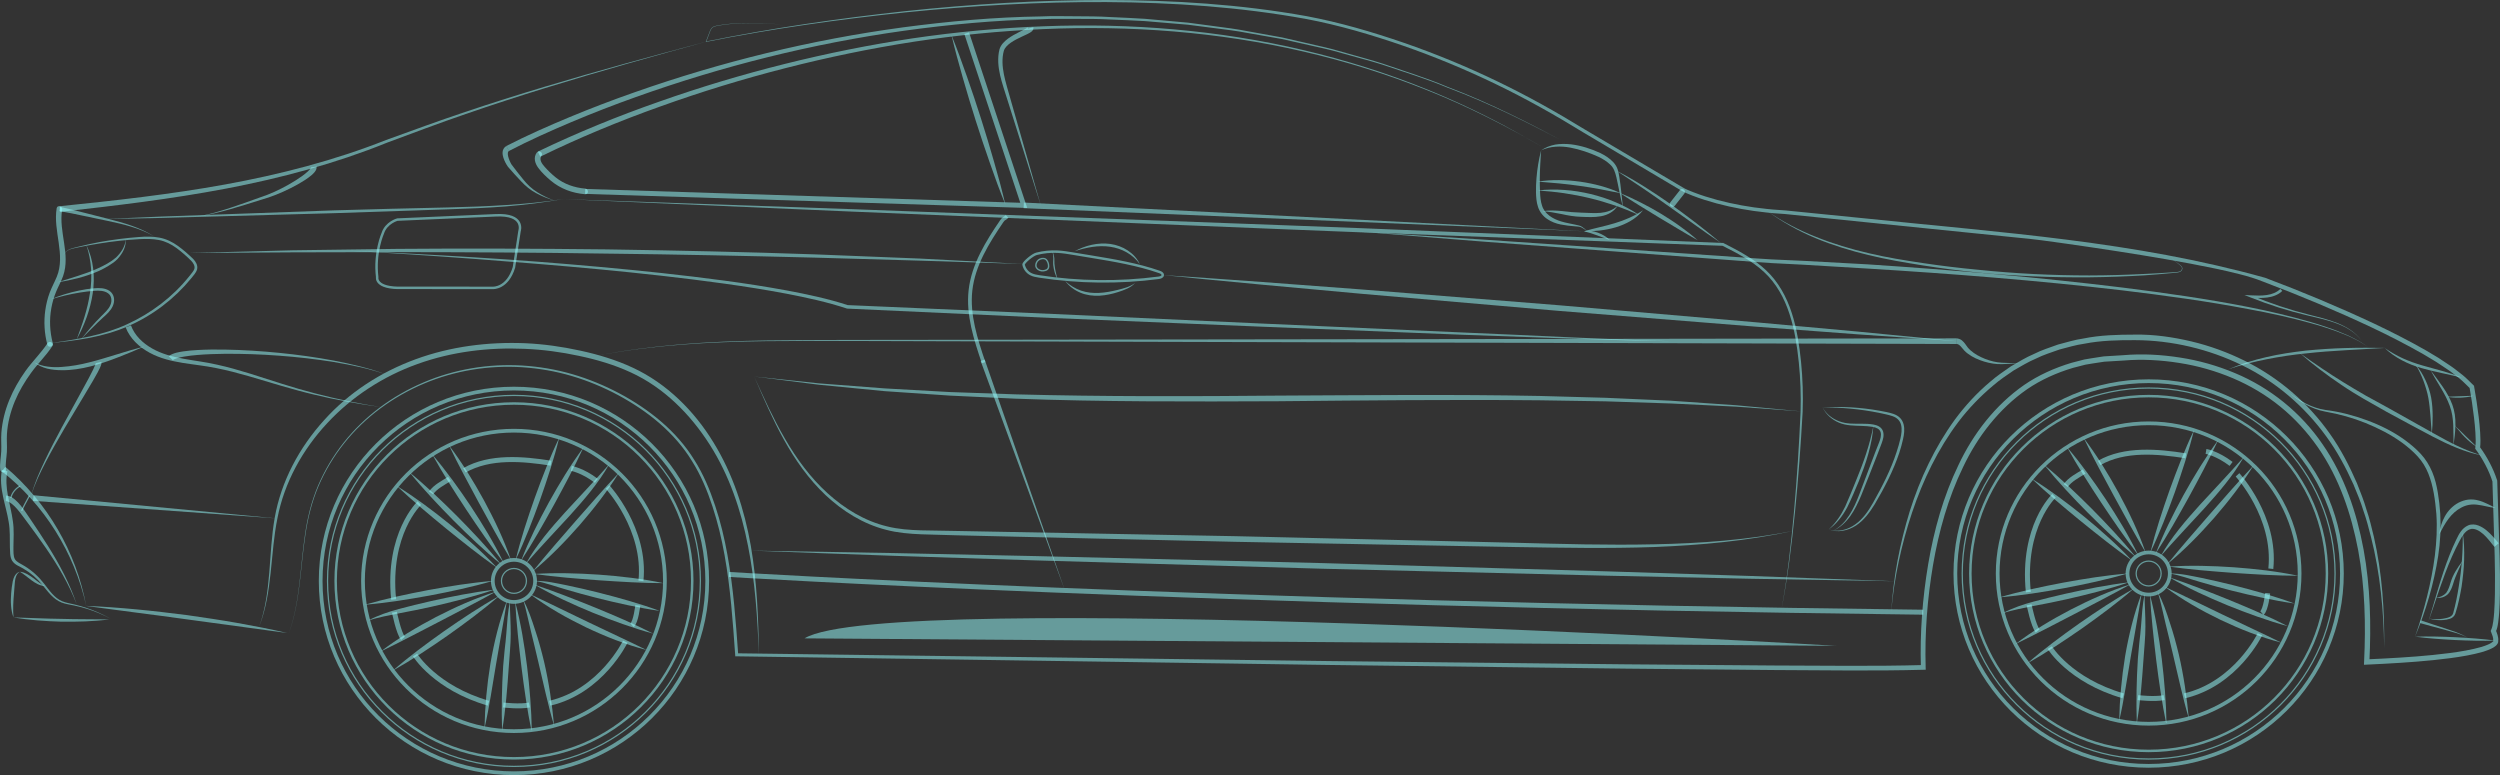 <svg width="503" height="156" viewBox="0 0 503 156" fill="none" xmlns="http://www.w3.org/2000/svg">
<rect x="0" y="0" width="503" height="156" fill="#333333" stroke="none"/>
<g clip-path="url(#clip0_421_389)">
<path d="M11.979 41.493C23.144 40.355 34.302 39.114 45.334 37.109C56.36 35.098 67.244 32.298 77.688 28.168C82.959 26.26 88.232 24.319 93.558 22.538C98.879 20.747 104.234 19.057 109.612 17.445C120.367 14.217 131.204 11.275 142.053 8.39C131.229 11.367 120.417 14.4 109.696 17.716C104.335 19.373 98.997 21.107 93.697 22.941C88.391 24.763 83.146 26.745 77.881 28.702C67.472 32.921 56.53 35.839 45.491 37.945C34.438 40.048 23.263 41.387 12.099 42.621L11.979 41.493Z" fill="#97FFFF" fill-opacity="0.51"/>
<path d="M11.4 41.901C10.646 46.477 13.246 51.261 11.421 55.694C10.983 56.757 10.419 57.76 10.015 58.837C9.579 59.997 9.283 61.204 9.111 62.43C8.785 64.747 8.931 67.093 9.525 69.356C9.709 70.061 10.809 69.762 10.623 69.054C10.019 66.754 9.901 64.34 10.327 61.998C10.533 60.863 10.853 59.744 11.296 58.677C11.733 57.618 12.316 56.622 12.695 55.538C14.232 51.149 11.766 46.649 12.5 42.201C12.618 41.486 11.52 41.18 11.402 41.899L11.4 41.901Z" fill="#97FFFF" fill-opacity="0.51"/>
<path d="M9.557 69.058C8.253 71.038 6.511 72.708 5.131 74.641C3.834 76.457 2.724 78.398 1.876 80.462C1.008 82.577 0.446 84.814 0.275 87.094C0.182 88.326 0.309 89.553 0.252 90.784C0.194 92.032 -0.083 93.252 0.048 94.508C0.123 95.227 1.264 95.234 1.188 94.508C1.061 93.298 1.314 92.122 1.384 90.917C1.452 89.729 1.325 88.54 1.396 87.351C1.533 85.088 2.11 82.856 2.975 80.764C3.82 78.72 4.965 76.8 6.262 75.01C7.607 73.154 9.281 71.545 10.541 69.63C10.945 69.018 9.957 68.449 9.557 69.058Z" fill="#97FFFF" fill-opacity="0.51"/>
<path d="M10.032 69.061C15.326 68.306 20.702 67.488 25.556 65.244C30.403 63.044 34.75 59.739 38.069 55.597C38.458 55.076 38.987 54.563 39.116 54.051C39.252 53.526 38.924 52.96 38.499 52.499C37.588 51.591 36.56 50.678 35.51 49.907C34.448 49.132 33.266 48.536 31.982 48.293C30.698 48.039 29.364 48.05 28.034 48.118C25.363 48.264 22.699 48.558 20.056 48.982C18.732 49.187 17.414 49.425 16.102 49.699C15.451 49.849 14.779 49.946 14.15 50.154C13.514 50.368 13.024 50.862 12.6 51.372C13.004 50.849 13.479 50.333 14.124 50.09C14.762 49.854 15.423 49.738 16.071 49.564C17.375 49.244 18.688 48.96 20.008 48.708C22.652 48.227 25.322 47.883 28.006 47.683C29.348 47.584 30.722 47.548 32.077 47.814C33.439 48.061 34.712 48.695 35.813 49.49C36.925 50.3 37.913 51.164 38.902 52.137C39.358 52.629 39.847 53.348 39.659 54.178C39.425 54.978 38.901 55.404 38.512 55.953C35.103 60.133 30.687 63.496 25.734 65.641C23.263 66.73 20.649 67.461 18.012 67.978C15.368 68.477 12.699 68.778 10.032 69.061Z" fill="#97FFFF" fill-opacity="0.51"/>
<path d="M26.346 65.465C27.063 67.452 28.707 69.041 30.605 70.112C32.511 71.207 34.699 71.77 36.913 72.179C39.131 72.586 41.413 72.852 43.651 73.365C45.891 73.855 48.09 74.485 50.267 75.159C54.619 76.526 58.917 78.002 63.326 79.132C67.726 80.289 72.188 81.215 76.689 81.91C72.174 81.309 67.688 80.475 63.256 79.409C58.815 78.369 54.465 76.975 50.103 75.703C47.92 75.077 45.725 74.497 43.504 74.059C41.291 73.6 39.036 73.384 36.766 73.016C34.51 72.647 32.201 72.113 30.119 70.978C28.062 69.87 26.17 68.163 25.28 65.861L26.347 65.463L26.346 65.465Z" fill="#97FFFF" fill-opacity="0.51"/>
<path d="M52.185 125.98C54.672 118.968 53.993 111.455 55.272 104.175C56.556 96.852 60.209 90.05 65.201 84.549C70.171 78.995 76.637 74.83 83.64 72.274C90.658 69.702 98.205 68.755 105.648 69.054C109.373 69.22 113.077 69.744 116.715 70.54C120.351 71.324 123.95 72.401 127.347 73.991C134.176 77.175 139.684 82.688 143.546 89.009C147.463 95.347 149.768 102.524 151.059 109.775C152.312 117.057 152.604 124.437 152.692 131.786C152.418 124.44 151.939 117.075 150.509 109.876C149.114 102.692 146.737 95.638 142.8 89.469C138.894 83.338 133.551 77.968 126.906 74.925C123.602 73.396 120.07 72.354 116.484 71.599C112.902 70.831 109.257 70.338 105.596 70.187C98.288 69.859 90.879 70.755 83.994 73.244C77.114 75.705 70.817 79.785 65.845 85.137C60.871 90.463 57.198 97.088 55.818 104.277C54.371 111.428 54.851 119.033 52.187 125.982L52.185 125.98Z" fill="#97FFFF" fill-opacity="0.51"/>
<path d="M58.112 127.442C60.384 121.037 60.377 114.178 61.37 107.524C61.842 104.186 62.656 100.88 63.967 97.762C65.29 94.652 67.029 91.717 69.132 89.064C73.326 83.74 78.966 79.605 85.205 76.945C91.451 74.272 98.339 73.132 105.125 73.547C108.516 73.762 111.891 74.33 115.156 75.283C118.422 76.235 121.58 77.537 124.583 79.127C130.547 82.314 136.085 86.677 139.675 92.507C141.506 95.38 142.824 98.541 143.89 101.751C144.962 104.967 145.756 108.266 146.354 111.594C147.566 118.254 148.04 125.005 148.528 131.726L148.228 131.443L267.597 133.01L327.281 133.662L357.124 133.899C367.053 133.925 377.059 134.079 386.916 133.806L386.484 134.306C386.27 127.329 386.802 120.384 387.95 113.519C389.115 106.668 390.988 99.885 394.033 93.581C397.004 87.27 401.434 81.513 407.239 77.467C410.153 75.465 413.416 74.011 416.791 72.996L419.353 72.332C420.218 72.165 421.093 72.049 421.963 71.906L423.27 71.706L424.587 71.624L427.224 71.463L427.168 71.466C431.037 71.13 434.861 71.353 438.652 71.945C442.439 72.523 446.154 73.584 449.69 75.072C456.778 78.023 462.983 83.057 467.303 89.385C471.676 95.706 474.16 103.093 475.55 110.543C476.923 118.028 477.09 125.663 476.718 133.22L476.165 132.664C478.396 132.547 480.631 132.474 482.857 132.312C485.086 132.179 487.31 131.997 489.529 131.779C491.743 131.543 493.96 131.292 496.137 130.885C497.224 130.683 498.301 130.444 499.347 130.141C499.856 129.969 500.377 129.806 500.83 129.574C501.07 129.473 501.266 129.329 501.435 129.203C501.5 129.139 501.598 129.065 501.604 129.025C501.629 128.999 501.635 128.983 501.626 128.997C501.646 129.013 501.597 128.994 501.677 129.141L501.63 128.735C501.637 128.723 501.645 128.588 501.621 128.46C501.601 128.327 501.569 128.183 501.527 128.036C501.443 127.746 501.328 127.438 501.209 127.161L501.12 126.957L501.238 126.69C501.422 126.275 501.566 125.659 501.637 125.057C501.732 124.455 501.772 123.831 501.829 123.213C501.905 121.968 501.96 120.717 501.977 119.46C502.021 116.951 501.994 114.434 501.932 111.919L501.476 96.801L501.498 96.93C501.127 95.772 500.646 94.641 500.071 93.555C499.502 92.472 498.847 91.405 498.13 90.439L498.011 90.278L498.034 90.08C498.151 89.124 498.118 88.095 498.055 87.081C497.99 86.063 497.894 85.043 497.772 84.023C497.531 81.985 497.223 79.944 496.867 77.923L496.977 78.15C496.272 77.498 495.64 76.781 494.882 76.179C494.107 75.595 493.375 74.96 492.565 74.415L490.128 72.792L487.608 71.284C484.205 69.34 480.705 67.55 477.154 65.866C470.041 62.522 462.771 59.473 455.415 56.697L455.384 56.685C453.871 56.066 452.264 55.589 450.64 55.174C449.015 54.755 447.374 54.387 445.727 54.039C442.431 53.35 439.118 52.728 435.794 52.157C429.15 51.004 422.477 49.99 415.797 49.038C412.457 48.559 409.115 48.093 405.752 47.795L395.682 46.773L375.539 44.727L365.468 43.704L360.432 43.192C358.757 42.981 357.063 42.967 355.378 42.752C352.002 42.405 348.653 41.797 345.371 40.926C343.732 40.479 342.109 39.975 340.522 39.358C339.734 39.037 338.926 38.755 338.182 38.289L336.006 36.998L318.598 26.665C312.858 23.134 306.99 19.831 300.921 16.909C294.859 13.978 288.628 11.392 282.265 9.181C275.902 6.984 269.415 5.069 262.807 3.819C249.534 1.404 236.024 0.49 222.534 0.42C209.039 0.362 195.543 1.134 182.114 2.497C168.691 3.91 155.305 5.787 142.066 8.426L141.998 8.44L142.023 8.375L142.819 6.286C142.953 5.944 143.143 5.581 143.491 5.395C143.831 5.21 144.213 5.168 144.577 5.093C146.052 4.822 147.551 4.72 149.047 4.677C150.544 4.642 152.04 4.648 153.538 4.659C155.027 4.689 156.553 4.794 157.946 5.363C156.551 4.8 155.026 4.702 153.538 4.677C152.041 4.671 150.545 4.672 149.05 4.714C147.555 4.763 146.059 4.872 144.59 5.149C144.226 5.224 143.846 5.269 143.524 5.448C143.197 5.625 143.016 5.97 142.884 6.31L142.097 8.401L142.053 8.35C155.286 5.653 168.666 3.719 182.091 2.249C195.513 0.83 209.016 0 222.53 0C236.034 0.02 249.584 0.854 262.902 3.253C269.567 4.505 276.067 6.414 282.458 8.61C288.848 10.819 295.105 13.405 301.192 16.338C307.286 19.26 313.188 22.571 318.94 26.098L336.34 36.391L338.515 37.678C339.199 38.11 340 38.392 340.771 38.703C342.329 39.307 343.934 39.802 345.551 40.241C348.794 41.096 352.108 41.694 355.45 42.032C357.115 42.242 358.807 42.254 360.484 42.463L365.525 42.968L375.606 43.976C402.46 46.794 429.511 48.539 455.747 55.892L455.717 55.879C463.11 58.658 470.391 61.698 477.541 65.047C481.111 66.734 484.632 68.527 488.071 70.484L490.622 72.006L493.102 73.654C493.926 74.208 494.687 74.862 495.483 75.462C496.264 76.082 496.948 76.843 497.683 77.529L497.767 77.608L497.793 77.756C498.156 79.803 498.468 81.849 498.716 83.913C498.841 84.944 498.939 85.981 499.008 87.024C499.07 88.07 499.114 89.114 498.984 90.212L498.888 89.854C499.665 90.899 500.325 91.975 500.924 93.109C501.522 94.236 502.028 95.418 502.422 96.642L502.442 96.704L502.444 96.773L502.923 111.895C502.988 114.42 503.02 116.947 502.979 119.479C502.964 120.744 502.911 122.012 502.834 123.283C502.777 123.921 502.737 124.556 502.638 125.201C502.547 125.845 502.453 126.484 502.106 127.217L502.135 126.746C502.282 127.084 502.402 127.404 502.506 127.758C502.557 127.932 502.6 128.116 502.63 128.314C502.655 128.515 502.688 128.723 502.605 129.036L502.558 128.63C502.686 128.906 502.653 129.033 502.63 129.182C502.604 129.338 502.549 129.446 502.49 129.534C502.372 129.751 502.237 129.843 502.104 129.975C501.835 130.186 501.564 130.366 501.292 130.485C500.747 130.762 500.198 130.933 499.647 131.12C498.545 131.442 497.436 131.689 496.325 131.897C494.102 132.317 491.867 132.572 489.634 132.813C487.399 133.036 485.162 133.223 482.924 133.36C480.687 133.527 478.447 133.602 476.209 133.723L475.628 133.755L475.656 133.166C476.014 125.668 475.836 118.111 474.471 110.739C473.089 103.402 470.638 96.168 466.371 90.024C464.243 86.966 461.713 84.186 458.822 81.833C455.934 79.477 452.692 77.557 449.252 76.096C445.81 74.641 442.184 73.599 438.477 73.027C434.787 72.441 430.981 72.223 427.297 72.538H427.279L427.24 72.542L424.668 72.696L423.383 72.772L422.112 72.966C421.266 73.104 420.415 73.214 419.574 73.374L417.087 74.016C413.815 74.997 410.657 76.396 407.832 78.33C402.211 82.239 397.878 87.827 394.951 94.023C391.953 100.206 390.088 106.903 388.926 113.684C387.778 120.469 387.241 127.396 387.442 134.256L387.456 134.745L387.01 134.757C376.978 135.026 367.08 134.85 357.116 134.812L327.271 134.531L267.585 133.792L148.218 132.052L147.937 132.048L147.918 131.769C147.44 125.047 146.976 118.317 145.782 111.698C145.195 108.388 144.404 105.116 143.358 101.926C142.314 98.737 141.027 95.618 139.237 92.781C135.732 87.031 130.285 82.695 124.38 79.506C121.41 77.918 118.28 76.612 115.048 75.655C111.814 74.696 108.47 74.119 105.105 73.891C98.373 73.451 91.528 74.553 85.307 77.183C79.095 79.801 73.468 83.888 69.27 89.172C67.166 91.804 65.42 94.72 64.089 97.813C62.769 100.914 61.943 104.205 61.457 107.538C60.436 114.178 60.413 121.048 58.115 127.443L58.112 127.442Z" fill="#97FFFF" fill-opacity="0.51"/>
<path d="M202.621 43.549C202.09 44.11 202.028 43.809 201.563 44.489C198.658 48.744 195.834 53.303 195.26 58.415C194.705 63.358 196.315 68.258 197.902 72.974" stroke="#97FFFF" stroke-opacity="0.51" stroke-width="0.75" stroke-miterlimit="10"/>
<path d="M198.12 72.354L214.246 118.763L197.311 72.63L198.12 72.354Z" fill="#97FFFF" fill-opacity="0.51"/>
<path d="M146.676 115.581C146.676 115.581 241.998 121.459 386.964 123.176" stroke="#97FFFF" stroke-opacity="0.51" stroke-miterlimit="10"/>
<path d="M380.518 123.096C380.919 116.253 382.215 109.461 384.232 102.888C386.302 96.334 389.256 90.008 393.334 84.403C395.394 81.621 397.759 79.05 400.419 76.813C401.728 75.663 403.176 74.694 404.608 73.703C406.116 72.832 407.598 71.911 409.207 71.227C410.76 70.429 412.438 69.923 414.072 69.323C415.759 68.89 417.425 68.352 419.154 68.113C422.577 67.415 426.076 67.33 429.55 67.324H429.507C433.381 67.26 437.153 67.812 440.868 68.684C444.577 69.562 448.179 70.878 451.593 72.567C458.43 75.936 464.385 81.046 468.756 87.252C470.96 90.348 472.699 93.733 474.205 97.196C474.898 98.955 475.612 100.704 476.132 102.52C476.749 104.307 477.169 106.146 477.618 107.977C479.295 115.333 479.798 122.889 479.695 130.389C479.607 122.888 478.898 115.365 477.057 108.108C476.586 106.298 476.142 104.481 475.505 102.722C474.965 100.931 474.232 99.212 473.523 97.486C471.987 94.09 470.226 90.78 468.019 87.775C463.64 81.753 457.843 76.759 451.126 73.504C444.447 70.237 436.95 68.455 429.558 68.438H429.515C426.112 68.432 422.686 68.495 419.344 69.162C417.653 69.385 416.03 69.905 414.382 70.318C412.789 70.897 411.15 71.379 409.635 72.15C408.066 72.807 406.618 73.7 405.144 74.54C403.744 75.5 402.326 76.437 401.044 77.554C398.442 79.732 396.069 82.193 394.011 84.906C389.915 90.355 386.918 96.582 384.736 103.051C382.565 109.529 381.094 116.268 380.518 123.096Z" fill="#97FFFF" fill-opacity="0.51"/>
<path d="M191.424 7.017C192.554 9.795 193.565 12.611 194.559 15.432C195.564 18.249 196.484 21.093 197.403 23.939C198.297 26.791 199.188 29.644 199.996 32.525L201.203 36.846C201.566 38.298 201.966 39.74 202.296 41.203C201.719 39.817 201.215 38.41 200.671 37.014L199.161 32.788C198.157 29.97 197.236 27.125 196.318 24.281C195.426 21.428 194.535 18.574 193.728 15.695C192.908 12.819 192.108 9.937 191.425 7.018L191.424 7.017Z" fill="#97FFFF" fill-opacity="0.51"/>
<path d="M117.742 38.514L205.981 41.32L194.497 6.67" stroke="#97FFFF" stroke-opacity="0.51" stroke-miterlimit="10"/>
<path d="M113.255 40.06L171.615 42.092L229.968 44.264C249.419 44.999 268.872 45.676 288.319 46.503L346.663 48.888L346.726 48.89L346.781 48.918C349.764 50.436 352.806 52.017 355.302 54.352C357.807 56.682 359.474 59.767 360.502 62.965C361.546 66.178 362.039 69.523 362.375 72.852C362.704 76.189 362.815 79.548 362.69 82.898C362.321 89.583 361.824 96.251 361.163 102.908C360.49 109.561 359.696 116.211 358.401 122.774C359.628 116.199 360.354 109.545 360.958 102.889C361.549 96.232 361.98 89.555 362.276 82.885C362.371 79.553 362.259 76.214 361.917 72.898C361.571 69.585 361.067 66.272 360.029 63.118C359.005 59.975 357.37 56.985 354.937 54.739C352.507 52.479 349.508 50.928 346.522 49.424L346.639 49.455L288.286 47.284C268.833 46.592 249.387 45.751 229.938 44.967L171.593 42.582L113.253 40.058L113.255 40.06Z" fill="#97FFFF" fill-opacity="0.51"/>
<path d="M206.007 40.753L318.853 46.535L205.955 41.886L206.007 40.753Z" fill="#97FFFF" fill-opacity="0.51"/>
<path d="M103.407 147.103C120.182 147.103 133.78 133.571 133.78 116.879C133.78 100.187 120.182 86.656 103.407 86.656C86.632 86.656 73.033 100.187 73.033 116.879C73.033 133.571 86.632 147.103 103.407 147.103Z" stroke="#97FFFF" stroke-opacity="0.51" stroke-width="0.75" stroke-miterlimit="10"/>
<path d="M103.407 121.115C105.758 121.115 107.664 119.219 107.664 116.879C107.664 114.54 105.758 112.643 103.407 112.643C101.056 112.643 99.15 114.54 99.15 116.879C99.15 119.219 101.056 121.115 103.407 121.115Z" stroke="#97FFFF" stroke-opacity="0.51" stroke-width="0.75" stroke-miterlimit="10"/>
<path d="M103.407 155.575C124.884 155.575 142.294 138.25 142.294 116.879C142.294 95.508 124.884 78.184 103.407 78.184C81.93 78.184 64.519 95.508 64.519 116.879C64.519 138.25 81.93 155.575 103.407 155.575Z" stroke="#97FFFF" stroke-opacity="0.51" stroke-width="0.75" stroke-miterlimit="10"/>
<path d="M103.407 154.201C124.122 154.201 140.914 137.492 140.914 116.879C140.914 96.267 124.122 79.557 103.407 79.557C82.692 79.557 65.9 96.267 65.9 116.879C65.9 137.492 82.692 154.201 103.407 154.201Z" stroke="#97FFFF" stroke-opacity="0.51" stroke-width="0.25" stroke-miterlimit="10"/>
<path d="M103.407 119.379C104.794 119.379 105.919 118.26 105.919 116.879C105.919 115.499 104.794 114.38 103.407 114.38C102.02 114.38 100.895 115.499 100.895 116.879C100.895 118.26 102.02 119.379 103.407 119.379Z" stroke="#97FFFF" stroke-opacity="0.51" stroke-width="0.25" stroke-miterlimit="10"/>
<path d="M103.407 152.575C123.219 152.575 139.28 136.593 139.28 116.879C139.28 97.165 123.219 81.183 103.407 81.183C83.595 81.183 67.534 97.165 67.534 116.879C67.534 136.593 83.595 152.575 103.407 152.575Z" stroke="#97FFFF" stroke-opacity="0.51" stroke-width="0.5" stroke-miterlimit="10"/>
<path d="M90.33 89.593C92.987 93.095 95.273 96.842 97.382 100.68C99.459 104.533 101.367 108.491 102.799 112.644C100.549 108.872 98.478 105.044 96.38 101.22C94.312 97.381 92.22 93.555 90.33 89.593Z" fill="#97FFFF" fill-opacity="0.51"/>
<path d="M86.981 91.451C89.82 94.769 92.348 98.307 94.762 101.919C97.147 105.551 99.417 109.263 101.319 113.189C98.651 109.735 96.218 106.151 93.812 102.543C91.434 98.917 89.082 95.275 86.981 91.451Z" fill="#97FFFF" fill-opacity="0.51"/>
<path d="M82.411 95.039C85.794 97.807 88.931 100.818 92.009 103.887C95.062 106.981 98.053 110.135 100.797 113.532C97.412 110.765 94.275 107.755 91.2 104.684C88.148 101.589 85.157 98.434 82.411 95.039Z" fill="#97FFFF" fill-opacity="0.51"/>
<path d="M79.859 97.788C83.577 100.087 87.057 102.706 90.441 105.44C93.803 108.2 97.076 111.078 100.049 114.276C96.482 111.754 93.096 109.047 89.72 106.317C86.367 103.563 83.027 100.792 79.859 97.788Z" fill="#97FFFF" fill-opacity="0.51"/>
<path d="M112.526 88.041C111.486 92.288 110.119 96.428 108.671 100.539C107.192 104.638 105.631 108.709 103.743 112.657C104.784 108.4 106.15 104.266 107.598 100.159C109.078 96.065 110.638 91.999 112.526 88.041Z" fill="#97FFFF" fill-opacity="0.51"/>
<path d="M117.388 90.041C115.565 94.006 113.506 97.82 111.429 101.628C109.323 105.419 107.2 109.199 104.819 112.86C106.397 108.792 108.346 104.9 110.43 101.084C112.543 97.284 114.793 93.555 117.388 90.041Z" fill="#97FFFF" fill-opacity="0.51"/>
<path d="M122.563 93.424C120.403 97.231 117.507 100.558 114.603 103.778C111.664 106.986 108.69 110.102 105.82 113.39C107.961 109.57 110.852 106.236 113.758 103.017C116.698 99.81 119.68 96.7 122.563 93.424Z" fill="#97FFFF" fill-opacity="0.51"/>
<path d="M124.511 95.143C122.188 98.89 119.468 102.359 116.588 105.683C113.681 108.985 110.606 112.148 107.199 114.955C109.963 111.519 112.86 108.246 115.728 104.939C118.622 101.655 121.478 98.345 124.511 95.143Z" fill="#97FFFF" fill-opacity="0.51"/>
<path d="M74.096 124.834C76.033 123.813 78.129 123.101 80.243 122.534C82.347 121.961 84.464 121.458 86.585 120.968C90.834 120.02 95.104 119.164 99.451 118.652C95.305 120.05 91.081 121.107 86.835 122.07C84.71 122.536 82.579 122.987 80.436 123.372C78.313 123.781 76.188 124.204 74.096 124.834Z" fill="#97FFFF" fill-opacity="0.51"/>
<path d="M73.413 121.673C77.622 120.436 81.89 119.536 86.176 118.72C90.467 117.937 94.774 117.239 99.15 116.879C94.948 118.118 90.676 119.018 86.388 119.832C82.093 120.614 77.783 121.312 73.413 121.673Z" fill="#97FFFF" fill-opacity="0.51"/>
<path d="M100.395 119.93C97.094 122.794 93.594 125.376 90.045 127.89C86.476 130.376 82.858 132.792 79.039 134.924C82.338 132.058 85.838 129.476 89.388 126.964C92.958 124.48 96.578 122.064 100.395 119.93Z" fill="#97FFFF" fill-opacity="0.51"/>
<path d="M99.747 119.048C95.929 121.181 92.064 123.145 88.219 125.163C84.36 127.153 80.533 129.186 76.589 131.085C80.061 128.422 83.827 126.187 87.691 124.159C91.573 122.163 95.568 120.364 99.746 119.049L99.747 119.048Z" fill="#97FFFF" fill-opacity="0.51"/>
<path d="M101.994 120.876C101.321 125.19 100.496 129.436 99.795 133.706C99.066 137.97 98.458 142.269 97.481 146.529C97.566 142.165 97.971 137.829 98.671 133.52C99.412 129.219 100.451 124.966 101.994 120.876Z" fill="#97FFFF" fill-opacity="0.51"/>
<path d="M102.584 121.036C102.598 123.214 102.771 125.367 102.757 127.553C102.762 129.763 102.501 131.917 102.375 134.061C102.062 138.376 101.771 142.713 101.019 147.012C100.88 142.656 100.962 138.325 101.24 133.984C101.321 132.901 101.434 131.809 101.539 130.723C101.672 129.639 101.784 128.601 101.869 127.518C102.031 125.371 102.156 123.178 102.584 121.036Z" fill="#97FFFF" fill-opacity="0.51"/>
<path d="M103.66 121.115C104.799 125.369 105.489 129.708 106.044 134.055C106.303 136.232 106.535 138.41 106.693 140.597C106.778 141.689 106.841 142.784 106.897 143.879L106.951 145.524L106.977 146.348C106.989 146.479 106.957 146.649 106.951 146.759C106.945 146.812 106.994 146.882 107.022 146.871C107.057 146.867 107.092 146.695 107.022 146.767C107.036 146.714 107.095 146.753 107.083 146.795C107.083 146.831 107.084 146.869 107.05 146.905C106.94 146.953 106.883 146.84 106.864 146.773C106.839 146.611 106.845 146.506 106.802 146.366L106.648 145.557L106.34 143.94C106.153 142.859 105.97 141.778 105.809 140.696C105.471 138.533 105.192 136.363 104.915 134.194C104.398 129.849 103.915 125.509 103.661 121.116L103.66 121.115Z" fill="#97FFFF" fill-opacity="0.51"/>
<path d="M105.265 120.69C106.32 122.616 107.008 124.726 107.674 126.787C108.369 128.854 108.948 130.97 109.458 133.093C110.455 137.353 111.078 141.675 111.488 146.021C110.237 141.823 109.364 137.564 108.348 133.352C107.863 131.238 107.34 129.14 106.825 127.026C106.298 124.904 105.913 122.779 105.265 120.69Z" fill="#97FFFF" fill-opacity="0.51"/>
<path d="M106.694 119.572C110.641 121.404 114.487 123.342 118.387 125.192C122.273 127.07 126.194 128.853 130.096 130.783C125.875 129.693 121.82 128.076 117.894 126.214C113.984 124.32 110.184 122.173 106.695 119.573L106.694 119.572Z" fill="#97FFFF" fill-opacity="0.51"/>
<path d="M107.591 117.657C111.692 119.025 115.678 120.602 119.662 122.211C123.631 123.849 127.591 125.517 131.434 127.491C127.263 126.351 123.22 124.871 119.229 123.259C115.252 121.614 111.322 119.837 107.591 117.657Z" fill="#97FFFF" fill-opacity="0.51"/>
<path d="M107.426 115.483C111.801 115.197 116.174 115.33 120.531 115.622C124.886 115.946 129.233 116.43 133.524 117.333C129.14 117.323 124.796 117.044 120.451 116.751C116.107 116.424 111.767 116.088 107.426 115.483Z" fill="#97FFFF" fill-opacity="0.51"/>
<path d="M107.664 116.879C109.842 116.835 111.982 117.359 114.083 117.771C116.193 118.203 118.286 118.703 120.375 119.217C124.546 120.276 128.694 121.427 132.755 122.917C128.469 122.306 124.271 121.356 120.096 120.312C118.012 119.775 115.932 119.223 113.87 118.605C111.792 118.018 109.792 117.246 107.664 116.879Z" fill="#97FFFF" fill-opacity="0.51"/>
<path d="M84.368 101.233C84.368 101.233 77.867 107.36 79.202 120.616" stroke="#97FFFF" stroke-opacity="0.51" stroke-miterlimit="10"/>
<path d="M79.359 123.176C79.359 123.176 80.209 127.398 81.084 128.435" stroke="#97FFFF" stroke-opacity="0.51" stroke-miterlimit="10"/>
<path d="M83.507 131.786C83.507 131.786 87.573 138.399 98.285 141.491" stroke="#97FFFF" stroke-opacity="0.51" stroke-miterlimit="10"/>
<path d="M125.805 129.107C125.805 129.107 120.972 139.086 110.613 141.491" stroke="#97FFFF" stroke-opacity="0.51" stroke-miterlimit="10"/>
<path d="M128.327 121.802C128.327 121.802 127.955 125.115 127.163 125.806" stroke="#97FFFF" stroke-opacity="0.51" stroke-miterlimit="10"/>
<path d="M86.724 99.185C87.634 97.902 89.13 97.182 90.429 96.36" stroke="#97FFFF" stroke-opacity="0.51" stroke-miterlimit="10"/>
<path d="M93.44 94.636C98.584 91.697 105.25 92.307 110.872 93.192" stroke="#97FFFF" stroke-opacity="0.51" stroke-miterlimit="10"/>
<path d="M114.947 94.24C114.947 94.24 117.218 94.635 119.993 96.751" stroke="#97FFFF" stroke-opacity="0.51" stroke-miterlimit="10"/>
<path d="M122.253 97.99C122.253 97.99 130.045 106.461 128.956 116.879" stroke="#97FFFF" stroke-opacity="0.51" stroke-miterlimit="10"/>
<path d="M25.284 48.128C25.437 49.602 24.648 51.029 23.651 52.101C23.14 52.658 22.504 53.068 21.886 53.449C21.261 53.837 20.611 54.183 19.946 54.492C18.606 55.093 17.214 55.557 15.806 55.933C14.393 56.298 12.97 56.592 11.533 56.82L15.68 55.507C17.052 55.062 18.416 54.59 19.711 53.981C21.005 53.403 22.311 52.707 23.355 51.802C24.351 50.839 25.212 49.582 25.285 48.126L25.284 48.128Z" fill="#97FFFF" fill-opacity="0.51"/>
<path d="M10.146 60.263C11.996 59.455 13.944 58.869 15.928 58.455C16.918 58.237 17.926 58.094 18.94 58.001C19.948 57.925 21.073 57.891 22.045 58.532C22.519 58.853 22.848 59.396 22.929 59.958C23.016 60.519 22.909 61.077 22.694 61.574C22.242 62.576 21.427 63.269 20.69 63.929C19.209 65.274 17.829 66.738 16.392 68.148C17.651 66.579 18.95 65.041 20.384 63.611C21.088 62.895 21.859 62.237 22.213 61.372C22.583 60.526 22.466 59.48 21.714 58.989C20.988 58.475 19.944 58.441 18.979 58.509C17.984 58.583 16.993 58.718 16.003 58.87C14.026 59.194 12.069 59.665 10.143 60.261L10.146 60.263Z" fill="#97FFFF" fill-opacity="0.51"/>
<path d="M17.382 49.348C18.867 52.303 19.122 55.772 18.66 59.032C18.402 60.664 17.995 62.272 17.441 63.824C16.88 65.374 16.199 66.871 15.418 68.315C15.976 66.772 16.553 65.243 17.017 63.684C17.491 62.129 17.871 60.55 18.103 58.948C18.368 57.354 18.422 55.731 18.324 54.118C18.218 52.504 17.91 50.901 17.382 49.348Z" fill="#97FFFF" fill-opacity="0.51"/>
<path d="M1.503 94.807C1.143 96.392 1.292 98.08 1.598 99.752C1.901 101.429 2.357 103.116 2.592 104.871C2.858 106.638 2.717 108.41 2.703 110.117C2.72 110.96 2.649 111.877 2.996 112.498C3.347 113.123 4.223 113.426 4.969 113.906C6.48 114.832 7.811 116.045 8.878 117.439C9.94 118.796 10.921 120.304 12.509 120.969C13.291 121.297 14.16 121.419 15.008 121.628C15.858 121.828 16.697 122.073 17.522 122.354C19.172 122.917 20.767 123.636 22.277 124.498C20.744 123.678 19.135 123.003 17.477 122.488C16.649 122.233 15.809 122.012 14.96 121.835C14.116 121.652 13.24 121.555 12.401 121.232C10.685 120.563 9.628 119.008 8.543 117.705C7.465 116.371 6.152 115.244 4.675 114.392C3.984 113.945 3.038 113.725 2.443 112.824C2.172 112.381 2.094 111.89 2.051 111.442C2.014 110.993 1.999 110.56 1.99 110.121C1.958 108.37 2.046 106.659 1.745 104.995C1.475 103.32 0.979 101.664 0.618 99.943C0.257 98.23 0.026 96.398 0.386 94.574L1.501 94.808L1.503 94.807Z" fill="#97FFFF" fill-opacity="0.51"/>
<path d="M3.994 115.036C4.493 115.062 4.968 115.257 5.405 115.483C5.848 115.705 6.244 115.992 6.633 116.27C7.411 116.842 8.095 117.447 8.968 117.893C8.467 117.899 7.979 117.72 7.536 117.503C7.086 117.29 6.686 117.005 6.294 116.725C5.514 116.148 4.837 115.53 3.993 115.035L3.994 115.036Z" fill="#97FFFF" fill-opacity="0.51"/>
<path d="M3.994 115.036C3.629 115.226 3.392 115.553 3.259 115.912C3.108 116.265 3.037 116.647 3 117.036L2.811 119.429C2.674 121.027 2.576 122.603 2.717 124.222C2.423 123.459 2.286 122.643 2.223 121.827C2.153 121.011 2.185 120.193 2.244 119.382C2.323 118.569 2.396 117.779 2.564 116.963C2.658 116.557 2.789 116.149 3.009 115.781C3.24 115.43 3.579 115.1 3.995 115.035L3.994 115.036Z" fill="#97FFFF" fill-opacity="0.51"/>
<path d="M2.717 124.224C5.935 124.308 9.132 124.483 12.338 124.517C15.541 124.617 18.743 124.575 21.962 124.629C18.768 125.047 15.543 125.118 12.325 125.083C9.109 124.982 5.89 124.774 2.717 124.224Z" fill="#97FFFF" fill-opacity="0.51"/>
<path d="M17.178 121.899C20.596 122.028 24.006 122.289 27.41 122.602C30.816 122.913 34.209 123.337 37.602 123.758C40.985 124.246 44.369 124.736 47.736 125.334C51.102 125.933 54.459 126.581 57.789 127.361L37.489 124.6C34.111 124.11 30.723 123.7 27.338 123.249L17.179 121.899H17.178Z" fill="#97FFFF" fill-opacity="0.51"/>
<path d="M1.223 99.69C1.962 99.763 2.532 100.123 2.99 100.501C3.454 100.884 3.841 101.311 4.195 101.75C4.903 102.634 5.485 103.55 6.102 104.445C7.322 106.247 8.534 108.06 9.691 109.909C11.999 113.605 14.074 117.481 15.437 121.615C13.891 117.546 11.661 113.794 9.206 110.223C7.976 108.437 6.691 106.687 5.394 104.943C4.738 104.075 4.112 103.179 3.425 102.391C2.758 101.629 1.908 100.853 1.158 100.82L1.225 99.689L1.223 99.69Z" fill="#97FFFF" fill-opacity="0.51"/>
<path d="M1.084 93.939C9.543 101.07 15.355 111.112 17.325 121.832C14.983 111.187 8.853 101.483 0.362 94.817L1.084 93.939Z" fill="#97FFFF" fill-opacity="0.51"/>
<path d="M6.901 72.902C7.745 73.367 8.658 73.648 9.593 73.758C10.523 73.895 11.468 73.904 12.41 73.83C14.294 73.703 16.16 73.374 17.997 72.899C19.84 72.445 21.656 71.854 23.494 71.308C25.328 70.744 27.163 70.176 29.029 69.7C27.274 70.496 25.495 71.218 23.705 71.912C21.917 72.616 20.086 73.236 18.207 73.722C16.328 74.192 14.384 74.51 12.428 74.485C11.454 74.481 10.469 74.396 9.513 74.169C8.568 73.915 7.638 73.531 6.902 72.902H6.901Z" fill="#97FFFF" fill-opacity="0.51"/>
<path d="M6.75 99.643L55.529 104.296L6.654 100.773L6.75 99.643Z" fill="#97FFFF" fill-opacity="0.51"/>
<path d="M150.957 110.783L179.744 111.278L208.528 111.889L266.092 113.297L323.648 114.966L352.423 115.894L381.196 116.942L352.408 116.449L323.624 115.838L266.061 114.428L208.505 112.757L179.729 111.829L150.957 110.783Z" fill="#97FFFF" fill-opacity="0.51"/>
<path d="M161.861 128.436L369.476 129.944C369.476 129.944 178.369 118.469 161.861 128.436Z" fill="#97FFFF" fill-opacity="0.51"/>
<path d="M33.947 71.693C34.076 71.587 34.211 71.485 34.348 71.391L34.724 71.216C34.976 71.099 35.207 71.056 35.451 70.973C35.925 70.856 36.395 70.766 36.862 70.699C37.796 70.568 38.724 70.479 39.651 70.43C41.505 70.321 43.353 70.307 45.198 70.336C48.889 70.403 52.569 70.631 56.233 71C59.898 71.365 63.548 71.871 67.166 72.551C70.777 73.252 74.374 74.093 77.817 75.385C74.342 74.183 70.732 73.436 67.116 72.83C63.492 72.246 59.842 71.835 56.183 71.565C52.524 71.291 48.855 71.158 45.195 71.186C43.364 71.204 41.535 71.267 39.722 71.42C38.815 71.49 37.914 71.601 37.032 71.749C36.591 71.824 36.16 71.919 35.745 72.032C35.369 72.151 34.902 72.325 34.778 72.47L33.947 71.693Z" fill="#97FFFF" fill-opacity="0.51"/>
<path d="M12.136 41.643C13.748 41.986 15.35 42.388 16.947 42.803L21.744 44.026C24.93 44.843 28.182 45.756 30.972 47.546C28.106 45.879 24.858 45.119 21.646 44.44L16.801 43.425C15.187 43.079 13.571 42.745 11.941 42.472L12.135 41.644L12.136 41.643Z" fill="#97FFFF" fill-opacity="0.51"/>
<path d="M393.595 69.21L256.769 68.841L188.356 68.656C176.954 68.652 165.55 68.532 154.151 68.639C142.762 68.788 131.326 69.384 120.125 71.573C131.317 69.338 142.757 68.694 154.149 68.497C165.552 68.343 176.953 68.416 188.356 68.373L256.769 68.274L393.595 68.076V69.21Z" fill="#97FFFF" fill-opacity="0.51"/>
<path d="M37.891 50.909L58.916 50.359L79.947 50.074C93.969 49.953 107.992 50.025 122.013 50.175C136.034 50.394 150.053 50.693 164.067 51.183L185.083 52.023L206.085 53.13L185.067 52.44L164.047 51.837C150.033 51.484 136.019 51.177 122.001 51.025C107.985 50.804 93.968 50.744 79.949 50.726L58.921 50.773L37.891 50.909Z" fill="#97FFFF" fill-opacity="0.51"/>
<path d="M70.168 50.455C78.589 50.802 87.007 51.252 95.421 51.775C103.835 52.286 112.241 52.939 120.637 53.697C129.033 54.463 137.421 55.337 145.78 56.466C149.96 57.026 154.13 57.671 158.282 58.436C162.43 59.215 166.569 60.09 170.608 61.404L170.51 61.385L211.926 63.174L253.338 65.072L294.752 66.916C308.559 67.478 322.358 68.269 336.17 68.644C329.26 68.58 322.354 68.314 315.449 68.106L294.733 67.374L253.311 65.707L211.891 63.988L170.479 62.093L170.43 62.091L170.381 62.075C166.409 60.765 162.289 59.873 158.162 59.08C154.03 58.301 149.871 57.638 145.701 57.061C137.36 55.9 128.982 54.989 120.595 54.188C112.207 53.393 103.806 52.73 95.403 52.086C86.998 51.46 78.588 50.906 70.171 50.455H70.168Z" fill="#97FFFF" fill-opacity="0.51"/>
<path d="M233.945 55.342C247.269 56.217 260.582 57.217 273.892 58.235L313.812 61.428L353.712 64.883L373.658 66.703L393.596 68.644L373.621 67.259L353.653 65.754L313.728 62.558L273.823 59.1C260.524 57.901 247.229 56.683 233.945 55.342Z" fill="#97FFFF" fill-opacity="0.51"/>
<path d="M448.334 74.295C450.799 73.256 453.366 72.452 455.98 71.852C458.592 71.243 461.251 70.851 463.912 70.542C466.579 70.279 469.254 70.102 471.929 70.027C474.604 69.947 477.279 69.958 479.953 70.002L471.948 70.463C469.284 70.627 466.621 70.799 463.974 71.105C461.322 71.364 458.685 71.763 456.072 72.276C453.461 72.798 450.871 73.451 448.334 74.295Z" fill="#97FFFF" fill-opacity="0.51"/>
<path d="M273.062 46.585L298.744 48.224L324.415 49.993L350.085 51.767C352.222 51.908 354.367 52.08 356.498 52.194L362.928 52.485L375.781 53.188C392.904 54.325 410.012 55.763 427.049 57.856C435.562 58.935 444.067 60.122 452.49 61.793C456.7 62.625 460.883 63.612 465.001 64.823C466.03 65.126 467.06 65.426 468.068 65.798C469.081 66.152 470.101 66.487 471.08 66.928L472.564 67.549C473.047 67.779 473.516 68.041 473.994 68.287C474.974 68.732 475.816 69.409 476.704 70.004C475.805 69.423 474.956 68.762 473.969 68.332C473.489 68.096 473.017 67.843 472.531 67.621L471.04 67.024C470.056 66.601 469.033 66.282 468.016 65.947C467.006 65.592 465.973 65.308 464.941 65.022C460.814 63.882 456.625 62.964 452.409 62.201C443.992 60.592 435.49 59.445 426.979 58.417C409.949 56.419 392.842 55.083 375.726 54.035L362.887 53.262L356.465 52.935C354.314 52.809 352.184 52.626 350.043 52.473L324.378 50.557L298.714 48.637L273.06 46.587L273.062 46.585Z" fill="#97FFFF" fill-opacity="0.51"/>
<path d="M355.517 42.412C358.561 44.561 361.885 46.283 365.344 47.646C368.794 49.034 372.367 50.106 375.992 50.946C379.613 51.807 383.294 52.391 386.977 52.944C390.662 53.494 394.362 53.937 398.07 54.283C405.48 55.05 412.931 55.414 420.384 55.419C424.111 55.409 427.836 55.303 431.559 55.114C433.421 55.03 435.281 54.923 437.141 54.789C437.603 54.744 438.085 54.769 438.511 54.629C438.95 54.513 439.201 53.939 438.844 53.593C438.261 52.911 437.203 52.574 436.941 51.625C437.229 52.566 438.274 52.86 438.899 53.549C439.057 53.72 439.162 53.99 439.062 54.228C438.982 54.462 438.776 54.643 438.549 54.725C438.087 54.888 437.615 54.869 437.154 54.927C435.297 55.107 433.437 55.26 431.576 55.391C427.851 55.62 424.12 55.751 420.387 55.795C412.922 55.852 405.45 55.56 398.016 54.842C394.3 54.463 390.596 53.988 386.908 53.406C383.223 52.82 379.535 52.203 375.905 51.308C372.275 50.431 368.691 49.332 365.241 47.897C361.8 46.443 358.507 44.633 355.518 42.411L355.517 42.412Z" fill="#97FFFF" fill-opacity="0.51"/>
<path d="M459.2 58.538C458.368 59.343 457.239 59.724 456.156 59.861C455.062 60.004 453.974 59.95 452.903 59.873L453.004 59.442C456.724 61.012 460.568 62.3 464.491 63.29C466.451 63.789 468.436 64.255 470.321 65.021C472.192 65.778 473.991 66.897 475.163 68.564C473.959 66.92 472.152 65.844 470.279 65.126C468.391 64.399 466.408 63.97 464.437 63.507C460.486 62.588 456.602 61.366 452.832 59.855L451.572 59.351L452.932 59.425C453.994 59.482 455.056 59.513 456.083 59.359C457.104 59.209 458.097 58.839 458.802 58.132L459.2 58.538Z" fill="#97FFFF" fill-opacity="0.51"/>
<path d="M479.808 70.029C480.971 70.812 482.174 71.514 483.432 72.091C484.692 72.663 485.996 73.124 487.332 73.51C488.662 73.912 490.02 74.239 491.367 74.632C492.715 75.015 494.063 75.432 495.347 76.006C492.635 75.287 489.883 74.846 487.17 74.053C484.466 73.278 481.842 71.971 479.809 70.029H479.808Z" fill="#97FFFF" fill-opacity="0.51"/>
<path d="M462.707 71.031C465.571 73.075 468.469 75.055 471.454 76.895C472.954 77.804 474.446 78.721 475.971 79.583L480.59 82.113L489.79 87.272C492.84 88.999 495.955 90.627 499.336 91.634C495.859 90.97 492.599 89.46 489.476 87.847C486.351 86.221 483.277 84.52 480.177 82.857C477.117 81.124 474.011 79.437 471.098 77.442C468.17 75.477 465.353 73.35 462.708 71.031H462.707Z" fill="#97FFFF" fill-opacity="0.51"/>
<path d="M489.061 74.526C489.878 75.615 490.703 76.689 491.475 77.816C492.25 78.938 492.941 80.142 493.416 81.448C493.898 82.755 494.067 84.166 494.03 85.53C494.006 86.901 493.842 88.25 493.65 89.595C493.577 86.89 493.83 84.126 492.88 81.639C491.987 79.133 490.301 76.951 489.061 74.526Z" fill="#97FFFF" fill-opacity="0.51"/>
<path d="M486.035 73.399C486.863 74.31 487.498 75.386 488.015 76.503C488.538 77.622 488.922 78.806 489.154 80.029C489.367 81.25 489.451 82.48 489.453 83.704C489.457 84.93 489.405 86.151 489.282 87.369C489.164 86.15 489.107 84.933 489.009 83.723C488.907 82.514 488.805 81.307 488.594 80.128C488.387 78.953 488.031 77.798 487.617 76.667C487.191 75.539 486.675 74.442 486.034 73.398L486.035 73.399Z" fill="#97FFFF" fill-opacity="0.51"/>
<path d="M493.895 85.482C494.091 85.968 494.595 86.231 494.95 86.621L496.071 87.718C496.816 88.451 497.584 89.155 498.321 89.91C497.422 89.352 496.622 88.657 495.879 87.91C495.51 87.534 495.155 87.144 494.829 86.729C494.528 86.322 494.042 85.994 493.895 85.482Z" fill="#97FFFF" fill-opacity="0.51"/>
<path d="M492.389 79.819C494.166 79.77 495.909 79.703 497.684 79.621C496.83 79.888 495.934 79.962 495.048 80.014C494.16 80.028 493.262 80.021 492.389 79.819Z" fill="#97FFFF" fill-opacity="0.51"/>
<path d="M460.412 78.881C462.603 80.628 465.141 82.099 467.913 82.49C470.737 82.832 473.509 83.565 476.182 84.544C478.854 85.524 481.443 86.793 483.772 88.471C484.933 89.314 486.038 90.229 487.027 91.292C488.023 92.358 488.807 93.621 489.361 94.96C489.931 96.299 490.249 97.713 490.49 99.116C490.723 100.522 490.891 101.926 490.978 103.352C491.14 106.194 490.993 109.045 490.566 111.846C489.704 117.449 488.085 122.899 485.908 128.099C487.739 122.775 489.19 117.311 489.9 111.756C490.231 108.98 490.395 106.181 490.195 103.403C489.959 100.641 489.597 97.814 488.58 95.28C488.07 94.015 487.353 92.836 486.432 91.832C485.508 90.819 484.436 89.91 483.322 89.087C481.072 87.446 478.559 86.171 475.961 85.113C473.359 84.061 470.637 83.309 467.864 82.822C465.014 82.308 462.513 80.742 460.412 78.881Z" fill="#97FFFF" fill-opacity="0.51"/>
<path d="M485.909 128.099C488.621 128.009 491.325 128.09 494.027 128.209C496.728 128.351 499.427 128.532 502.117 128.886C499.404 128.977 496.701 128.896 493.998 128.776C491.297 128.633 488.598 128.452 485.909 128.099Z" fill="#97FFFF" fill-opacity="0.51"/>
<path d="M487.083 124.819C488.659 125.368 490.261 125.87 491.853 126.398C493.429 126.951 495.086 127.395 496.493 128.327C495.772 127.897 494.982 127.61 494.184 127.365C493.384 127.124 492.576 126.898 491.768 126.678C490.151 126.239 488.525 125.826 486.908 125.359L487.083 124.819Z" fill="#97FFFF" fill-opacity="0.51"/>
<path d="M490.79 107.502C490.917 106.258 491.27 105.024 491.904 103.894C492.525 102.761 493.487 101.759 494.68 101.128C495.282 100.824 495.937 100.603 496.619 100.519C497.304 100.45 498 100.505 498.625 100.683C499.261 100.837 499.837 101.085 500.408 101.352C500.977 101.624 501.543 101.893 502.083 102.206C500.823 102.066 499.638 101.69 498.457 101.552C497.295 101.394 496.208 101.592 495.209 102.13C494.204 102.643 493.358 103.438 492.647 104.372C491.936 105.313 491.367 106.391 490.789 107.501L490.79 107.502Z" fill="#97FFFF" fill-opacity="0.51"/>
<path d="M501.868 110.033C501.123 109.11 500.449 108.189 499.63 107.459C498.833 106.756 497.796 106.167 496.915 106.498C496.008 106.823 495.374 107.853 494.856 108.852C494.307 109.868 493.812 110.915 493.343 111.974C491.47 116.218 490.133 120.697 488.588 125.088C489.953 120.638 491.1 116.117 492.816 111.755C493.245 110.667 493.703 109.587 494.219 108.53C494.727 107.502 495.29 106.28 496.612 105.698C497.268 105.425 498.038 105.491 498.644 105.728C499.261 105.961 499.795 106.304 500.28 106.701C501.24 107.491 501.987 108.442 502.74 109.299L501.87 110.03L501.868 110.033Z" fill="#97FFFF" fill-opacity="0.51"/>
<path d="M495.496 107.095C495.771 108.909 495.838 110.753 495.784 112.59C495.739 114.428 495.529 116.258 495.267 118.078C494.948 119.895 494.591 121.683 494.012 123.465C493.863 123.942 493.401 124.367 492.933 124.492C492.473 124.644 492.009 124.723 491.541 124.759C490.61 124.81 489.668 124.75 488.786 124.473C489.693 124.625 490.616 124.626 491.511 124.487C492.369 124.339 493.409 124.156 493.596 123.313C494.067 121.589 494.432 119.779 494.706 117.988C495.297 114.396 495.574 110.755 495.495 107.094L495.496 107.095Z" fill="#97FFFF" fill-opacity="0.51"/>
<path d="M495.404 112.944C494.809 114.453 494.026 115.847 493.608 117.36C493.356 118.117 493.12 118.943 492.476 119.585C491.821 120.161 490.932 120.434 490.127 120.245C490.93 120.212 491.679 119.824 492.172 119.291C492.608 118.72 492.835 117.95 493.063 117.193C493.293 116.415 493.634 115.648 494.048 114.955C494.456 114.253 494.906 113.586 495.403 112.945L495.404 112.944Z" fill="#97FFFF" fill-opacity="0.51"/>
<path d="M108.214 30.498C116.142 26.688 124.292 23.36 132.591 20.463C140.879 17.535 149.307 15.009 157.833 12.879C166.359 10.746 174.986 9.009 183.679 7.707C192.375 6.428 201.14 5.61 209.923 5.289C227.479 4.612 245.162 6.035 262.266 10.084C270.814 12.101 279.209 14.761 287.336 18.076C291.399 19.733 295.395 21.552 299.31 23.529C303.241 25.48 307.025 27.699 310.832 29.871C303.264 25.446 295.435 21.448 287.283 18.206C279.145 14.937 270.746 12.325 262.201 10.359C245.103 6.408 227.453 5.085 209.945 5.855C201.186 6.223 192.45 7.086 183.785 8.408C175.123 9.753 166.531 11.531 158.043 13.704C149.553 15.874 141.166 18.438 132.923 21.399C124.669 24.331 116.574 27.688 108.71 31.52L108.212 30.499L108.214 30.498Z" fill="#97FFFF" fill-opacity="0.51"/>
<path d="M101.876 29.372C106.037 27.234 110.282 25.365 114.575 23.575C118.867 21.791 123.208 20.13 127.595 18.596C136.362 15.512 145.279 12.858 154.31 10.667C163.341 8.475 172.484 6.747 181.693 5.502C190.902 4.276 200.175 3.443 209.468 3.304C211.79 3.191 214.114 3.27 216.437 3.271C218.759 3.281 221.083 3.285 223.402 3.432C225.722 3.552 228.045 3.625 230.362 3.786L237.301 4.405L239.036 4.559L240.763 4.789L244.216 5.251C246.518 5.556 248.824 5.839 251.102 6.295L257.957 7.534L264.744 9.095C265.872 9.368 267.012 9.592 268.13 9.902L271.479 10.851C273.706 11.503 275.958 12.074 278.165 12.791C282.548 14.315 286.994 15.665 291.264 17.489C299.952 20.768 308.217 25.024 316.371 29.424C308.194 25.066 299.912 20.854 291.211 17.62C286.935 15.821 282.486 14.493 278.1 12.993C275.892 12.287 273.64 11.729 271.412 11.089L268.062 10.158C266.944 9.854 265.805 9.635 264.676 9.37L257.892 7.845L251.042 6.642C248.766 6.199 246.462 5.928 244.163 5.635L240.714 5.192L238.989 4.971L237.257 4.826L230.327 4.243C228.015 4.094 225.697 4.034 223.382 3.925C221.067 3.791 218.749 3.797 216.432 3.799C214.115 3.809 211.797 3.744 209.481 3.867C200.211 4.054 190.966 4.931 181.789 6.201C172.612 7.488 163.504 9.26 154.513 11.491C145.522 13.722 136.647 16.412 127.928 19.528C123.566 21.078 119.249 22.755 114.987 24.552C110.731 26.352 106.491 28.248 102.414 30.368L101.874 29.37L101.876 29.372Z" fill="#97FFFF" fill-opacity="0.51"/>
<path d="M207.902 5.479C207.961 5.731 207.891 5.937 207.812 6.066C207.744 6.172 207.666 6.259 207.608 6.307C207.48 6.422 207.374 6.487 207.268 6.555C207.059 6.682 206.863 6.78 206.666 6.876L205.518 7.41C204.769 7.761 204.04 8.128 203.391 8.577C202.753 9.023 202.173 9.568 201.977 10.209C201.766 10.935 201.693 11.756 201.703 12.55C201.734 14.16 202.131 15.772 202.577 17.371L203.953 22.191L209.454 41.481L203.408 22.353L201.895 17.57C201.4 15.969 200.936 14.316 200.851 12.577C200.819 11.705 200.861 10.84 201.09 9.951C201.378 8.963 202.11 8.302 202.808 7.774C203.524 7.247 204.29 6.839 205.048 6.455L206.166 5.895C206.344 5.802 206.52 5.706 206.667 5.612C206.736 5.566 206.807 5.514 206.831 5.487C206.855 5.467 206.84 5.472 206.832 5.491C206.806 5.528 206.76 5.633 206.801 5.778L207.9 5.478L207.902 5.479Z" fill="#97FFFF" fill-opacity="0.51"/>
<path d="M20.994 44.07L32.533 43.568L44.075 43.153L67.158 42.327C74.853 42.115 82.551 41.883 90.248 41.736C94.095 41.645 97.941 41.511 101.778 41.253C105.618 41.02 109.45 40.644 113.255 40.061C109.466 40.737 105.637 41.205 101.799 41.531C97.957 41.828 94.107 41.989 90.258 42.114L67.173 42.892L44.084 43.528L32.54 43.843L20.994 44.07Z" fill="#97FFFF" fill-opacity="0.51"/>
<path d="M63.71 33.507C63.739 34.129 63.459 34.395 63.281 34.647C63.077 34.889 62.865 35.091 62.647 35.275C62.213 35.646 61.76 35.958 61.302 36.257C60.385 36.85 59.437 37.372 58.473 37.857C56.556 38.827 54.523 39.64 52.468 40.218C50.431 40.855 48.394 41.506 46.336 42.088C44.279 42.661 42.204 43.218 40.081 43.484C42.19 43.132 44.232 42.495 46.26 41.84C48.288 41.177 50.291 40.447 52.303 39.726C54.338 39.066 56.238 38.175 58.085 37.133C59.002 36.613 59.901 36.058 60.746 35.451C61.165 35.147 61.578 34.829 61.938 34.489C62.119 34.32 62.285 34.143 62.414 33.971C62.555 33.812 62.596 33.596 62.583 33.675L63.71 33.507Z" fill="#97FFFF" fill-opacity="0.51"/>
<path d="M107.975 30.73C107.295 31.713 107.623 32.85 108.28 33.749C108.974 34.697 109.88 35.551 110.776 36.31C112.76 37.99 115.162 38.862 117.741 39.081C118.472 39.144 118.467 38.008 117.741 37.947C115.587 37.764 113.501 37.052 111.807 35.694C111.02 35.063 110.263 34.331 109.595 33.577C109.042 32.952 108.401 32.109 108.958 31.302C109.375 30.699 108.387 30.132 107.975 30.73Z" fill="#97FFFF" fill-opacity="0.51"/>
<path d="M102.423 30.367C102.298 30.438 102.224 30.502 102.183 30.715C102.149 30.92 102.175 31.195 102.241 31.469C102.374 32.008 102.63 32.629 102.92 33.098C103.621 34.075 104.485 35.116 105.267 36.098C106.064 37.096 106.965 37.969 108.058 38.643C109.135 39.327 110.297 39.894 111.506 40.337C110.266 39.983 109.059 39.501 107.915 38.885C106.76 38.286 105.722 37.422 104.843 36.473C103.952 35.506 103.096 34.631 102.219 33.583C101.794 32.986 101.516 32.422 101.28 31.735C101.175 31.394 101.089 31.024 101.122 30.59C101.133 30.164 101.427 29.617 101.87 29.375L102.423 30.367Z" fill="#97FFFF" fill-opacity="0.51"/>
<path d="M205.931 53.251C205.928 52.8 207.721 51.281 208.541 51.069C209.921 50.711 211.355 50.565 212.779 50.638C213.839 50.691 214.89 50.864 215.937 51.038C217.14 51.236 218.343 51.436 219.546 51.635C224.183 52.401 228.847 53.175 233.285 54.718C233.593 54.825 233.959 55.017 233.945 55.342C233.93 55.7 233.481 55.844 233.124 55.891C225.157 56.932 217.04 56.84 209.097 55.619C208.492 55.526 207.875 55.421 207.337 55.131C206.611 54.74 206.08 54.007 205.934 53.197" stroke="#97FFFF" stroke-opacity="0.51" stroke-width="0.5" stroke-miterlimit="10"/>
<path d="M214.318 56.535C215.254 57.404 216.341 58.078 217.517 58.479C218.696 58.871 219.944 59.005 221.188 58.93C222.435 58.87 223.673 58.617 224.904 58.321C226.128 58.006 227.38 57.719 228.39 56.917C227.533 57.907 226.221 58.343 225.023 58.741C223.8 59.141 222.524 59.42 221.218 59.496C219.916 59.562 218.572 59.401 217.361 58.884C216.152 58.377 215.08 57.563 214.318 56.535Z" fill="#97FFFF" fill-opacity="0.51"/>
<path d="M216.229 50.542C218.373 49.383 220.904 48.744 223.408 49.083C224.653 49.264 225.866 49.697 226.909 50.396C227.951 51.086 228.838 52.032 229.331 53.157C227.928 51.142 225.664 49.974 223.329 49.643C220.966 49.303 218.552 49.789 216.23 50.541L216.229 50.542Z" fill="#97FFFF" fill-opacity="0.51"/>
<path d="M211.732 50.624C211.985 51.028 212.08 51.511 212.13 51.98C212.178 52.47 212.109 52.914 212.192 53.372C212.238 53.829 212.32 54.285 212.417 54.737C212.513 55.191 212.616 55.645 212.744 56.098C212.279 55.273 212.032 54.343 211.914 53.401C211.856 52.928 211.912 52.435 211.923 51.99C211.907 51.535 211.899 51.063 211.732 50.624Z" fill="#97FFFF" fill-opacity="0.51"/>
<path d="M208.562 53.54C208.528 53.088 208.724 52.627 209.109 52.373C209.45 52.148 210.072 52.013 210.394 52.342C210.722 52.679 210.876 53.2 210.831 53.661C210.807 53.915 210.678 54.078 210.453 54.191C210.236 54.298 209.981 54.348 209.739 54.347C209.232 54.345 208.66 54.031 208.559 53.501C208.524 53.322 208.25 53.398 208.284 53.576C208.392 54.139 208.957 54.534 209.501 54.611C210.013 54.684 210.78 54.543 211.03 54.027C211.159 53.758 211.141 53.413 211.088 53.126C211.035 52.843 210.919 52.566 210.751 52.332C210.564 52.071 210.343 51.924 210.021 51.883C209.746 51.849 209.466 51.891 209.212 51.998C208.605 52.255 208.229 52.888 208.279 53.54C208.293 53.72 208.578 53.722 208.564 53.54H208.562Z" fill="#97FFFF" fill-opacity="0.51"/>
<path d="M79.948 44.183C79.948 44.183 77.709 44.783 77.016 46.929C77.016 46.929 75.288 50.793 75.892 55.773C75.892 55.773 75.374 58.08 80.983 57.914L99.19 57.923C99.19 57.923 102.101 58.092 103.407 53.798L104.525 46.5C104.525 46.5 105.748 42.98 99.622 43.324L79.948 44.183Z" stroke="#97FFFF" stroke-opacity="0.51" stroke-width="0.5" stroke-miterlimit="10"/>
<path d="M20.407 72.814C20.443 73.245 20.339 73.391 20.29 73.578C20.223 73.735 20.162 73.907 20.089 74.05C19.95 74.35 19.8 74.634 19.652 74.919C19.349 75.479 19.039 76.03 18.722 76.574L16.795 79.817L12.931 86.273C11.665 88.436 10.423 90.614 9.264 92.834C8.117 95.057 6.996 97.311 6.276 99.716C6.904 97.284 7.944 94.979 9.008 92.708C10.085 90.439 11.248 88.21 12.434 85.996L16.054 79.393L17.85 76.095L18.702 74.437C18.833 74.16 18.966 73.882 19.079 73.609C19.144 73.469 19.179 73.342 19.233 73.21C19.276 73.098 19.275 72.944 19.295 73.059L20.408 72.813L20.407 72.814Z" fill="#97FFFF" fill-opacity="0.51"/>
<path d="M5.931 99.717C5.454 100.605 4.757 101.84 4.362 102.768" stroke="#97FFFF" stroke-opacity="0.51" stroke-width="0.25" stroke-miterlimit="10"/>
<path d="M4.033 97.804C3.113 98.286 2.418 99.174 2.175 100.18" stroke="#97FFFF" stroke-opacity="0.51" stroke-width="0.25" stroke-miterlimit="10"/>
<path d="M325.983 38.868C327.411 39.424 328.79 40.081 330.152 40.77C331.52 41.45 332.844 42.208 334.157 42.986C335.459 43.782 336.748 44.601 337.983 45.499C339.223 46.389 340.438 47.315 341.572 48.344C340.232 47.603 338.931 46.818 337.623 46.047L333.715 43.714L329.831 41.337C328.54 40.533 327.247 39.734 325.984 38.868H325.983Z" fill="#97FFFF" fill-opacity="0.51"/>
<path d="M325.305 34.385C329.092 36.314 332.649 38.656 336.132 41.078C339.577 43.556 342.957 46.118 346.199 48.855C342.671 46.494 339.278 43.958 335.803 41.54C332.365 39.068 328.852 36.717 325.306 34.385H325.305Z" fill="#97FFFF" fill-opacity="0.51"/>
<path d="M338.045 38.199L336.118 40.65C336.021 40.773 335.951 40.887 335.951 41.051C335.951 41.191 336.013 41.356 336.118 41.453C336.323 41.64 336.727 41.702 336.923 41.453L338.851 39.002C338.948 38.878 339.017 38.765 339.017 38.6C339.017 38.461 338.955 38.295 338.851 38.199C338.645 38.012 338.241 37.949 338.045 38.199Z" fill="#97FFFF" fill-opacity="0.51"/>
<path d="M310.071 30.253C310.904 29.657 311.904 29.294 312.927 29.088C313.96 28.923 315.014 28.927 316.051 29.034C318.131 29.289 320.107 29.923 322.004 30.801C322.942 31.274 323.857 31.832 324.602 32.639C324.972 33.039 325.288 33.535 325.462 34.056C325.638 34.575 325.721 35.093 325.805 35.593C326.148 37.617 326.276 39.635 326.531 41.652C325.988 39.69 325.675 37.667 325.227 35.711C324.989 34.715 324.716 33.817 324.033 33.171C323.359 32.514 322.516 31.98 321.631 31.559C319.836 30.734 317.9 30.072 315.952 29.701C314.003 29.339 311.935 29.38 310.071 30.253Z" fill="#97FFFF" fill-opacity="0.51"/>
<path d="M318.695 46.535C320.765 45.907 322.858 45.533 324.859 44.917C326.867 44.319 328.778 43.509 330.57 42.31C329.226 44.026 327.175 45.103 325.105 45.73C323.008 46.345 320.85 46.57 318.693 46.535H318.695Z" fill="#97FFFF" fill-opacity="0.51"/>
<path d="M318.695 46.535C319.629 46.312 320.613 46.5 321.496 46.811C322.379 47.146 323.209 47.619 323.886 48.283C322.98 48.001 322.15 47.645 321.299 47.343C320.451 47.026 319.613 46.757 318.693 46.535H318.695Z" fill="#97FFFF" fill-opacity="0.51"/>
<path d="M319.381 46.585C319.039 46.258 318.633 46.005 318.226 45.785C317.831 45.548 317.349 45.599 316.876 45.534C315.931 45.464 314.982 45.361 314.026 45.17C313.07 44.982 312.12 44.633 311.284 44.054C310.439 43.496 309.768 42.604 309.449 41.635C309.123 40.666 309.069 39.673 309.041 38.722C309.039 37.767 309.046 36.812 309.138 35.864C309.293 33.966 309.593 32.087 310.073 30.253C309.952 32.144 309.818 34.021 309.805 35.894C309.807 36.831 309.804 37.764 309.859 38.696C309.895 39.624 309.979 40.538 310.257 41.365C310.757 43.057 312.433 44.064 314.179 44.575C315.065 44.846 316 44.983 316.929 45.197C317.374 45.322 317.895 45.349 318.312 45.641C318.718 45.904 319.08 46.221 319.382 46.587L319.381 46.585Z" fill="#97FFFF" fill-opacity="0.51"/>
<path d="M309.43 36.541C312.244 36.086 315.127 36.175 317.948 36.557C320.765 36.967 323.56 37.675 326.137 38.891C323.351 38.317 320.608 37.781 317.828 37.399C315.051 36.999 312.265 36.755 309.43 36.541Z" fill="#97FFFF" fill-opacity="0.51"/>
<path d="M309.43 38.324C311.193 38.1 312.98 38.096 314.757 38.22C316.536 38.336 318.302 38.632 320.039 39.038C321.772 39.466 323.479 40.005 325.113 40.718C326.749 41.422 328.333 42.25 329.784 43.272C328.161 42.558 326.535 41.894 324.876 41.328C323.216 40.771 321.542 40.265 319.839 39.865C318.142 39.445 316.42 39.134 314.686 38.868C312.951 38.612 311.2 38.452 309.43 38.324Z" fill="#97FFFF" fill-opacity="0.51"/>
<path d="M310.328 42.506C311.633 42.266 312.978 42.346 314.288 42.466C315.62 42.638 316.849 42.751 318.165 42.784C319.472 42.813 320.775 42.943 322.023 42.827C323.256 42.703 324.522 42.331 325.456 41.385C324.806 42.56 323.455 43.276 322.121 43.506C320.765 43.756 319.434 43.669 318.127 43.624C316.819 43.589 315.446 43.355 314.196 43.072C312.917 42.829 311.642 42.558 310.327 42.506H310.328Z" fill="#97FFFF" fill-opacity="0.51"/>
<path d="M393.59 68.076C394.001 68.079 394.431 68.245 394.733 68.481C395.034 68.719 395.241 68.987 395.424 69.237C395.781 69.756 396.048 70.133 396.486 70.505C397.31 71.24 398.338 71.784 399.405 72.21C400.475 72.631 401.607 72.916 402.767 72.979C403.935 73.051 405.117 73.036 406.292 73.118C405.115 73.131 403.945 73.241 402.761 73.265C401.567 73.297 400.366 73.097 399.216 72.75C398.071 72.395 396.94 71.92 395.939 71.167C395.44 70.82 394.968 70.273 394.633 69.848C394.267 69.405 393.936 69.17 393.599 69.21L393.59 68.076Z" fill="#97FFFF" fill-opacity="0.51"/>
<path d="M366.716 81.977C370.521 81.738 374.365 81.955 378.133 82.633C379.076 82.817 380.01 82.951 380.956 83.274C381.422 83.441 381.89 83.684 382.264 84.056C382.64 84.424 382.886 84.911 383.01 85.404C383.255 86.406 383.099 87.404 382.898 88.343C382.69 89.278 382.432 90.201 382.139 91.111C380.924 94.746 379.149 98.143 377.216 101.419C376.226 103.04 375.071 104.652 373.442 105.73C371.837 106.773 369.732 107.248 367.938 106.514C369.767 107.157 371.787 106.579 373.285 105.5C374.822 104.415 375.906 102.825 376.837 101.198C378.68 97.897 380.446 94.523 381.597 90.936C381.893 90.043 382.154 89.139 382.367 88.224C382.571 87.323 382.712 86.387 382.506 85.529C382.322 84.659 381.653 84.023 380.785 83.734C379.927 83.437 378.971 83.267 378.05 83.06C374.33 82.315 370.527 81.948 366.714 81.978L366.716 81.977Z" fill="#97FFFF" fill-opacity="0.51"/>
<path d="M366.715 81.977C367.436 83.321 368.713 84.293 370.116 84.788C371.523 85.317 373.054 85.256 374.575 85.256C375.34 85.254 376.115 85.274 376.89 85.407C377.279 85.478 377.679 85.582 378.05 85.8C378.423 86.01 378.737 86.376 378.87 86.798C379.13 87.661 378.843 88.47 378.591 89.186L377.784 91.314C376.666 94.135 375.593 96.966 374.437 99.778C373.837 101.176 373.182 102.569 372.292 103.822C371.4 105.061 370.25 106.167 368.835 106.76C370.21 106.081 371.263 104.931 372.064 103.669C372.886 102.41 373.49 101.021 374.035 99.616L377.253 91.111L378.083 88.995C378.342 88.314 378.57 87.578 378.378 86.957C378.199 86.328 377.513 86.012 376.802 85.89C376.076 85.764 375.324 85.719 374.567 85.693C373.064 85.639 371.467 85.656 370.015 85.046C368.59 84.446 367.352 83.365 366.715 81.98V81.977Z" fill="#97FFFF" fill-opacity="0.51"/>
<path d="M376.932 85.664C376.802 87.585 376.419 89.487 375.899 91.346C375.382 93.206 374.704 95.016 374.002 96.809C373.24 98.585 372.53 100.352 371.654 102.094C370.739 103.802 369.526 105.398 367.939 106.514C369.371 105.22 370.447 103.609 371.264 101.899C372.032 100.168 372.765 98.371 373.474 96.597C374.938 93.056 376.213 89.444 376.933 85.664H376.932Z" fill="#97FFFF" fill-opacity="0.51"/>
<path d="M151.743 75.759C153.669 80.004 155.598 84.26 157.944 88.286C160.273 92.311 163.054 96.105 166.493 99.226C169.911 102.337 173.98 104.832 178.478 105.909C180.713 106.475 183.038 106.634 185.363 106.707L192.381 106.829L248.567 107.88L304.747 109.197C314.11 109.446 323.468 109.724 332.824 109.513C342.172 109.328 351.543 108.656 360.733 106.827C351.579 108.834 342.203 109.692 332.84 110.06C323.468 110.393 314.091 110.203 304.729 110.061L248.543 109.013L192.362 107.7L185.335 107.5C182.988 107.399 180.608 107.212 178.304 106.602C173.674 105.435 169.543 102.836 166.115 99.631C162.685 96.392 159.96 92.506 157.702 88.421C155.429 84.333 153.586 80.039 151.744 75.758L151.743 75.759Z" fill="#97FFFF" fill-opacity="0.51"/>
<path d="M151.743 75.759L164.856 77.14L178.001 78.146L191.161 78.882L204.334 79.344C221.903 79.807 239.483 79.766 257.064 79.597C274.646 79.519 292.236 79.318 309.827 79.667L323.015 80.034L336.196 80.623L349.358 81.542L362.49 82.779L349.338 81.819L336.17 81.178L322.995 80.749L309.814 80.539C292.237 80.37 274.658 80.563 257.073 80.73C239.49 80.805 221.893 80.862 204.308 80.213L191.127 79.596L177.962 78.698L164.83 77.416L151.745 75.76L151.743 75.759Z" fill="#97FFFF" fill-opacity="0.51"/>
<path d="M101.25 141.842C101.25 141.842 104.558 142.248 106.52 141.842" stroke="#97FFFF" stroke-opacity="0.51" stroke-miterlimit="10"/>
<path d="M432.308 145.616C449.083 145.616 462.681 132.085 462.681 115.392C462.681 98.7 449.083 85.169 432.308 85.169C415.533 85.169 401.934 98.7 401.934 115.392C401.934 132.085 415.533 145.616 432.308 145.616Z" stroke="#97FFFF" stroke-opacity="0.51" stroke-width="0.75" stroke-miterlimit="10"/>
<path d="M432.308 119.628C434.659 119.628 436.564 117.732 436.564 115.392C436.564 113.053 434.659 111.157 432.308 111.157C429.957 111.157 428.051 113.053 428.051 115.392C428.051 117.732 429.957 119.628 432.308 119.628Z" stroke="#97FFFF" stroke-opacity="0.51" stroke-width="0.75" stroke-miterlimit="10"/>
<path d="M432.308 154.088C453.785 154.088 471.195 136.763 471.195 115.392C471.195 94.022 453.785 76.697 432.308 76.697C410.831 76.697 393.42 94.022 393.42 115.392C393.42 136.763 410.831 154.088 432.308 154.088Z" stroke="#97FFFF" stroke-opacity="0.51" stroke-width="0.75" stroke-miterlimit="10"/>
<path d="M432.308 152.715C453.022 152.715 469.815 136.005 469.815 115.392C469.815 94.78 453.022 78.07 432.308 78.07C411.593 78.07 394.801 94.78 394.801 115.392C394.801 136.005 411.593 152.715 432.308 152.715Z" stroke="#97FFFF" stroke-opacity="0.51" stroke-width="0.25" stroke-miterlimit="10"/>
<path d="M432.308 117.892C433.695 117.892 434.82 116.773 434.82 115.392C434.82 114.012 433.695 112.893 432.308 112.893C430.921 112.893 429.796 114.012 429.796 115.392C429.796 116.773 430.921 117.892 432.308 117.892Z" stroke="#97FFFF" stroke-opacity="0.51" stroke-width="0.25" stroke-miterlimit="10"/>
<path d="M432.308 151.088C452.12 151.088 468.181 135.107 468.181 115.392C468.181 95.678 452.12 79.697 432.308 79.697C412.496 79.697 396.435 95.678 396.435 115.392C396.435 135.107 412.496 151.088 432.308 151.088Z" stroke="#97FFFF" stroke-opacity="0.51" stroke-width="0.5" stroke-miterlimit="10"/>
<path d="M419.231 88.105C421.889 91.607 424.174 95.354 426.284 99.192C428.361 103.045 430.269 107.004 431.701 111.157C429.451 107.385 427.379 103.556 425.282 99.732C423.214 95.893 421.122 92.069 419.231 88.106V88.105Z" fill="#97FFFF" fill-opacity="0.51"/>
<path d="M415.883 89.965C418.722 93.282 421.25 96.82 423.664 100.432C426.049 104.064 428.319 107.776 430.221 111.702C427.553 108.249 425.12 104.664 422.714 101.056C420.336 97.43 417.985 93.788 415.884 89.965H415.883Z" fill="#97FFFF" fill-opacity="0.51"/>
<path d="M411.312 93.552C414.694 96.32 417.832 99.331 420.909 102.4C423.962 105.494 426.953 108.648 429.697 112.046C426.313 109.278 423.175 106.269 420.1 103.197C417.049 100.102 414.057 96.947 411.312 93.552Z" fill="#97FFFF" fill-opacity="0.51"/>
<path d="M408.761 96.3C412.479 98.599 415.96 101.218 419.344 103.952C422.706 106.712 425.978 109.59 428.951 112.789C425.384 110.266 421.997 107.559 418.622 104.829C415.269 102.075 411.93 99.304 408.761 96.3Z" fill="#97FFFF" fill-opacity="0.51"/>
<path d="M441.428 86.555C440.388 90.802 439.021 94.941 437.573 99.052C436.094 103.151 434.532 107.222 432.645 111.17C433.686 106.913 435.052 102.779 436.5 98.672C437.98 94.578 439.54 90.513 441.428 86.555Z" fill="#97FFFF" fill-opacity="0.51"/>
<path d="M446.29 88.554C444.467 92.519 442.408 96.333 440.331 100.141C438.225 103.932 436.102 107.712 433.721 111.373C435.299 107.305 437.248 103.413 439.332 99.597C441.445 95.797 443.693 92.069 446.288 88.554H446.29Z" fill="#97FFFF" fill-opacity="0.51"/>
<path d="M451.465 91.937C449.304 95.744 446.408 99.072 443.504 102.291C440.566 105.5 437.591 108.615 434.722 111.903C436.863 108.083 439.754 104.749 442.66 101.53C445.6 98.323 448.582 95.213 451.465 91.937Z" fill="#97FFFF" fill-opacity="0.51"/>
<path d="M453.411 93.655C451.089 97.402 448.368 100.871 445.488 104.195C442.582 107.497 439.507 110.66 436.099 113.467C438.863 110.031 441.76 106.758 444.629 103.451C447.523 100.167 450.379 96.857 453.411 93.655Z" fill="#97FFFF" fill-opacity="0.51"/>
<path d="M402.998 123.347C404.935 122.326 407.031 121.614 409.145 121.047C411.249 120.474 413.366 119.971 415.487 119.481C419.736 118.533 424.006 117.678 428.353 117.165C424.207 118.563 419.983 119.62 415.737 120.583C413.612 121.049 411.481 121.501 409.338 121.885C407.215 122.295 405.09 122.718 402.998 123.347Z" fill="#97FFFF" fill-opacity="0.51"/>
<path d="M402.315 120.186C406.524 118.949 410.792 118.05 415.078 117.233C419.369 116.451 423.676 115.752 428.052 115.392C423.85 116.632 419.578 117.531 415.29 118.346C410.995 119.127 406.685 119.826 402.315 120.186Z" fill="#97FFFF" fill-opacity="0.51"/>
<path d="M429.297 118.442C425.996 121.306 422.496 123.888 418.947 126.402C415.378 128.888 411.76 131.304 407.94 133.436C411.24 130.57 414.74 127.988 418.29 125.476C421.86 122.992 425.48 120.576 429.297 118.442Z" fill="#97FFFF" fill-opacity="0.51"/>
<path d="M428.648 117.561C424.83 119.694 420.965 121.658 417.12 123.676C413.261 125.666 409.434 127.7 405.49 129.598C408.962 126.935 412.727 124.7 416.592 122.672C420.474 120.676 424.469 118.877 428.647 117.562L428.648 117.561Z" fill="#97FFFF" fill-opacity="0.51"/>
<path d="M430.896 119.388C430.223 123.702 429.398 127.948 428.697 132.218C427.968 136.482 427.36 140.781 426.382 145.041C426.468 140.677 426.872 136.341 427.573 132.032C428.314 127.731 429.352 123.479 430.896 119.388Z" fill="#97FFFF" fill-opacity="0.51"/>
<path d="M431.486 119.549C431.499 121.727 431.673 123.88 431.659 126.067C431.664 128.276 431.403 130.431 431.277 132.574C430.964 136.889 430.673 141.226 429.921 145.525C429.782 141.169 429.864 136.838 430.142 132.497C430.223 131.414 430.336 130.322 430.441 129.236C430.574 128.152 430.686 127.114 430.771 126.031C430.933 123.885 431.058 121.691 431.486 119.549Z" fill="#97FFFF" fill-opacity="0.51"/>
<path d="M432.562 119.628C433.7 123.882 434.391 128.221 434.946 132.568C435.205 134.745 435.436 136.923 435.594 139.11C435.68 140.202 435.742 141.296 435.798 142.392L435.852 144.038L435.878 144.861C435.891 144.992 435.859 145.163 435.852 145.273C435.846 145.325 435.895 145.395 435.924 145.384C435.958 145.38 435.993 145.208 435.924 145.281C435.937 145.227 435.997 145.266 435.984 145.308C435.984 145.344 435.985 145.383 435.951 145.418C435.842 145.467 435.785 145.353 435.765 145.286C435.74 145.124 435.746 145.02 435.704 144.879L435.55 144.07L435.241 142.453C435.054 141.372 434.872 140.292 434.71 139.21C434.373 137.046 434.093 134.876 433.816 132.707C433.299 128.362 432.817 124.022 432.563 119.629L432.562 119.628Z" fill="#97FFFF" fill-opacity="0.51"/>
<path d="M434.167 119.203C435.222 121.129 435.91 123.239 436.576 125.3C437.271 127.367 437.85 129.484 438.36 131.607C439.357 135.866 439.98 140.188 440.389 144.534C439.139 140.336 438.266 136.077 437.249 131.865C436.765 129.751 436.242 127.653 435.727 125.539C435.2 123.417 434.815 121.292 434.167 119.203Z" fill="#97FFFF" fill-opacity="0.51"/>
<path d="M435.595 118.085C439.542 119.917 443.388 121.856 447.288 123.705C451.174 125.583 455.095 127.366 458.997 129.296C454.776 128.207 450.721 126.589 446.795 124.727C442.884 122.833 439.085 120.686 435.596 118.086L435.595 118.085Z" fill="#97FFFF" fill-opacity="0.51"/>
<path d="M436.493 116.17C440.594 117.538 444.58 119.116 448.564 120.724C452.533 122.363 456.493 124.03 460.336 126.004C456.164 124.864 452.122 123.384 448.131 121.772C444.154 120.127 440.223 118.35 436.492 116.17H436.493Z" fill="#97FFFF" fill-opacity="0.51"/>
<path d="M436.328 113.996C440.703 113.711 445.076 113.843 449.433 114.135C453.788 114.459 458.135 114.943 462.426 115.846C458.042 115.836 453.698 115.557 449.352 115.264C445.009 114.939 440.669 114.601 436.328 113.996Z" fill="#97FFFF" fill-opacity="0.51"/>
<path d="M436.565 115.392C438.743 115.348 440.883 115.872 442.984 116.284C445.094 116.716 447.187 117.216 449.276 117.73C453.447 118.789 457.595 119.94 461.656 121.43C457.37 120.819 453.171 119.869 448.997 118.825C446.913 118.288 444.833 117.737 442.77 117.118C440.693 116.531 438.691 115.759 436.563 115.392H436.565Z" fill="#97FFFF" fill-opacity="0.51"/>
<path d="M413.269 99.746C413.269 99.746 406.768 105.873 408.102 119.129" stroke="#97FFFF" stroke-opacity="0.51" stroke-miterlimit="10"/>
<path d="M408.26 121.689C408.26 121.689 409.11 125.911 409.985 126.948" stroke="#97FFFF" stroke-opacity="0.51" stroke-miterlimit="10"/>
<path d="M412.409 130.299C412.409 130.299 416.475 136.912 427.187 140.005" stroke="#97FFFF" stroke-opacity="0.51" stroke-miterlimit="10"/>
<path d="M454.706 127.62C454.706 127.62 449.874 137.599 439.515 140.005" stroke="#97FFFF" stroke-opacity="0.51" stroke-miterlimit="10"/>
<path d="M456.26 119.352C456.26 119.352 455.888 122.664 455.096 123.355" stroke="#97FFFF" stroke-opacity="0.51" stroke-miterlimit="10"/>
<path d="M415.625 97.698C416.536 96.416 418.031 95.695 419.331 94.873" stroke="#97FFFF" stroke-opacity="0.51" stroke-miterlimit="10"/>
<path d="M422.341 93.149C427.484 90.21 434.151 90.82 439.773 91.706" stroke="#97FFFF" stroke-opacity="0.51" stroke-miterlimit="10"/>
<path d="M443.849 90.827C443.849 90.827 446.12 91.221 448.895 93.338" stroke="#97FFFF" stroke-opacity="0.51" stroke-miterlimit="10"/>
<path d="M450.187 95.539C450.187 95.539 457.978 104.011 456.889 114.428" stroke="#97FFFF" stroke-opacity="0.51" stroke-miterlimit="10"/>
<path d="M430.15 140.355C430.15 140.355 433.459 140.761 435.42 140.355" stroke="#97FFFF" stroke-opacity="0.51" stroke-miterlimit="10"/>
</g>
<defs>
<clipPath id="clip0_421_389">
<rect width="503" height="156" fill="white"/>
</clipPath>
</defs>
</svg>
